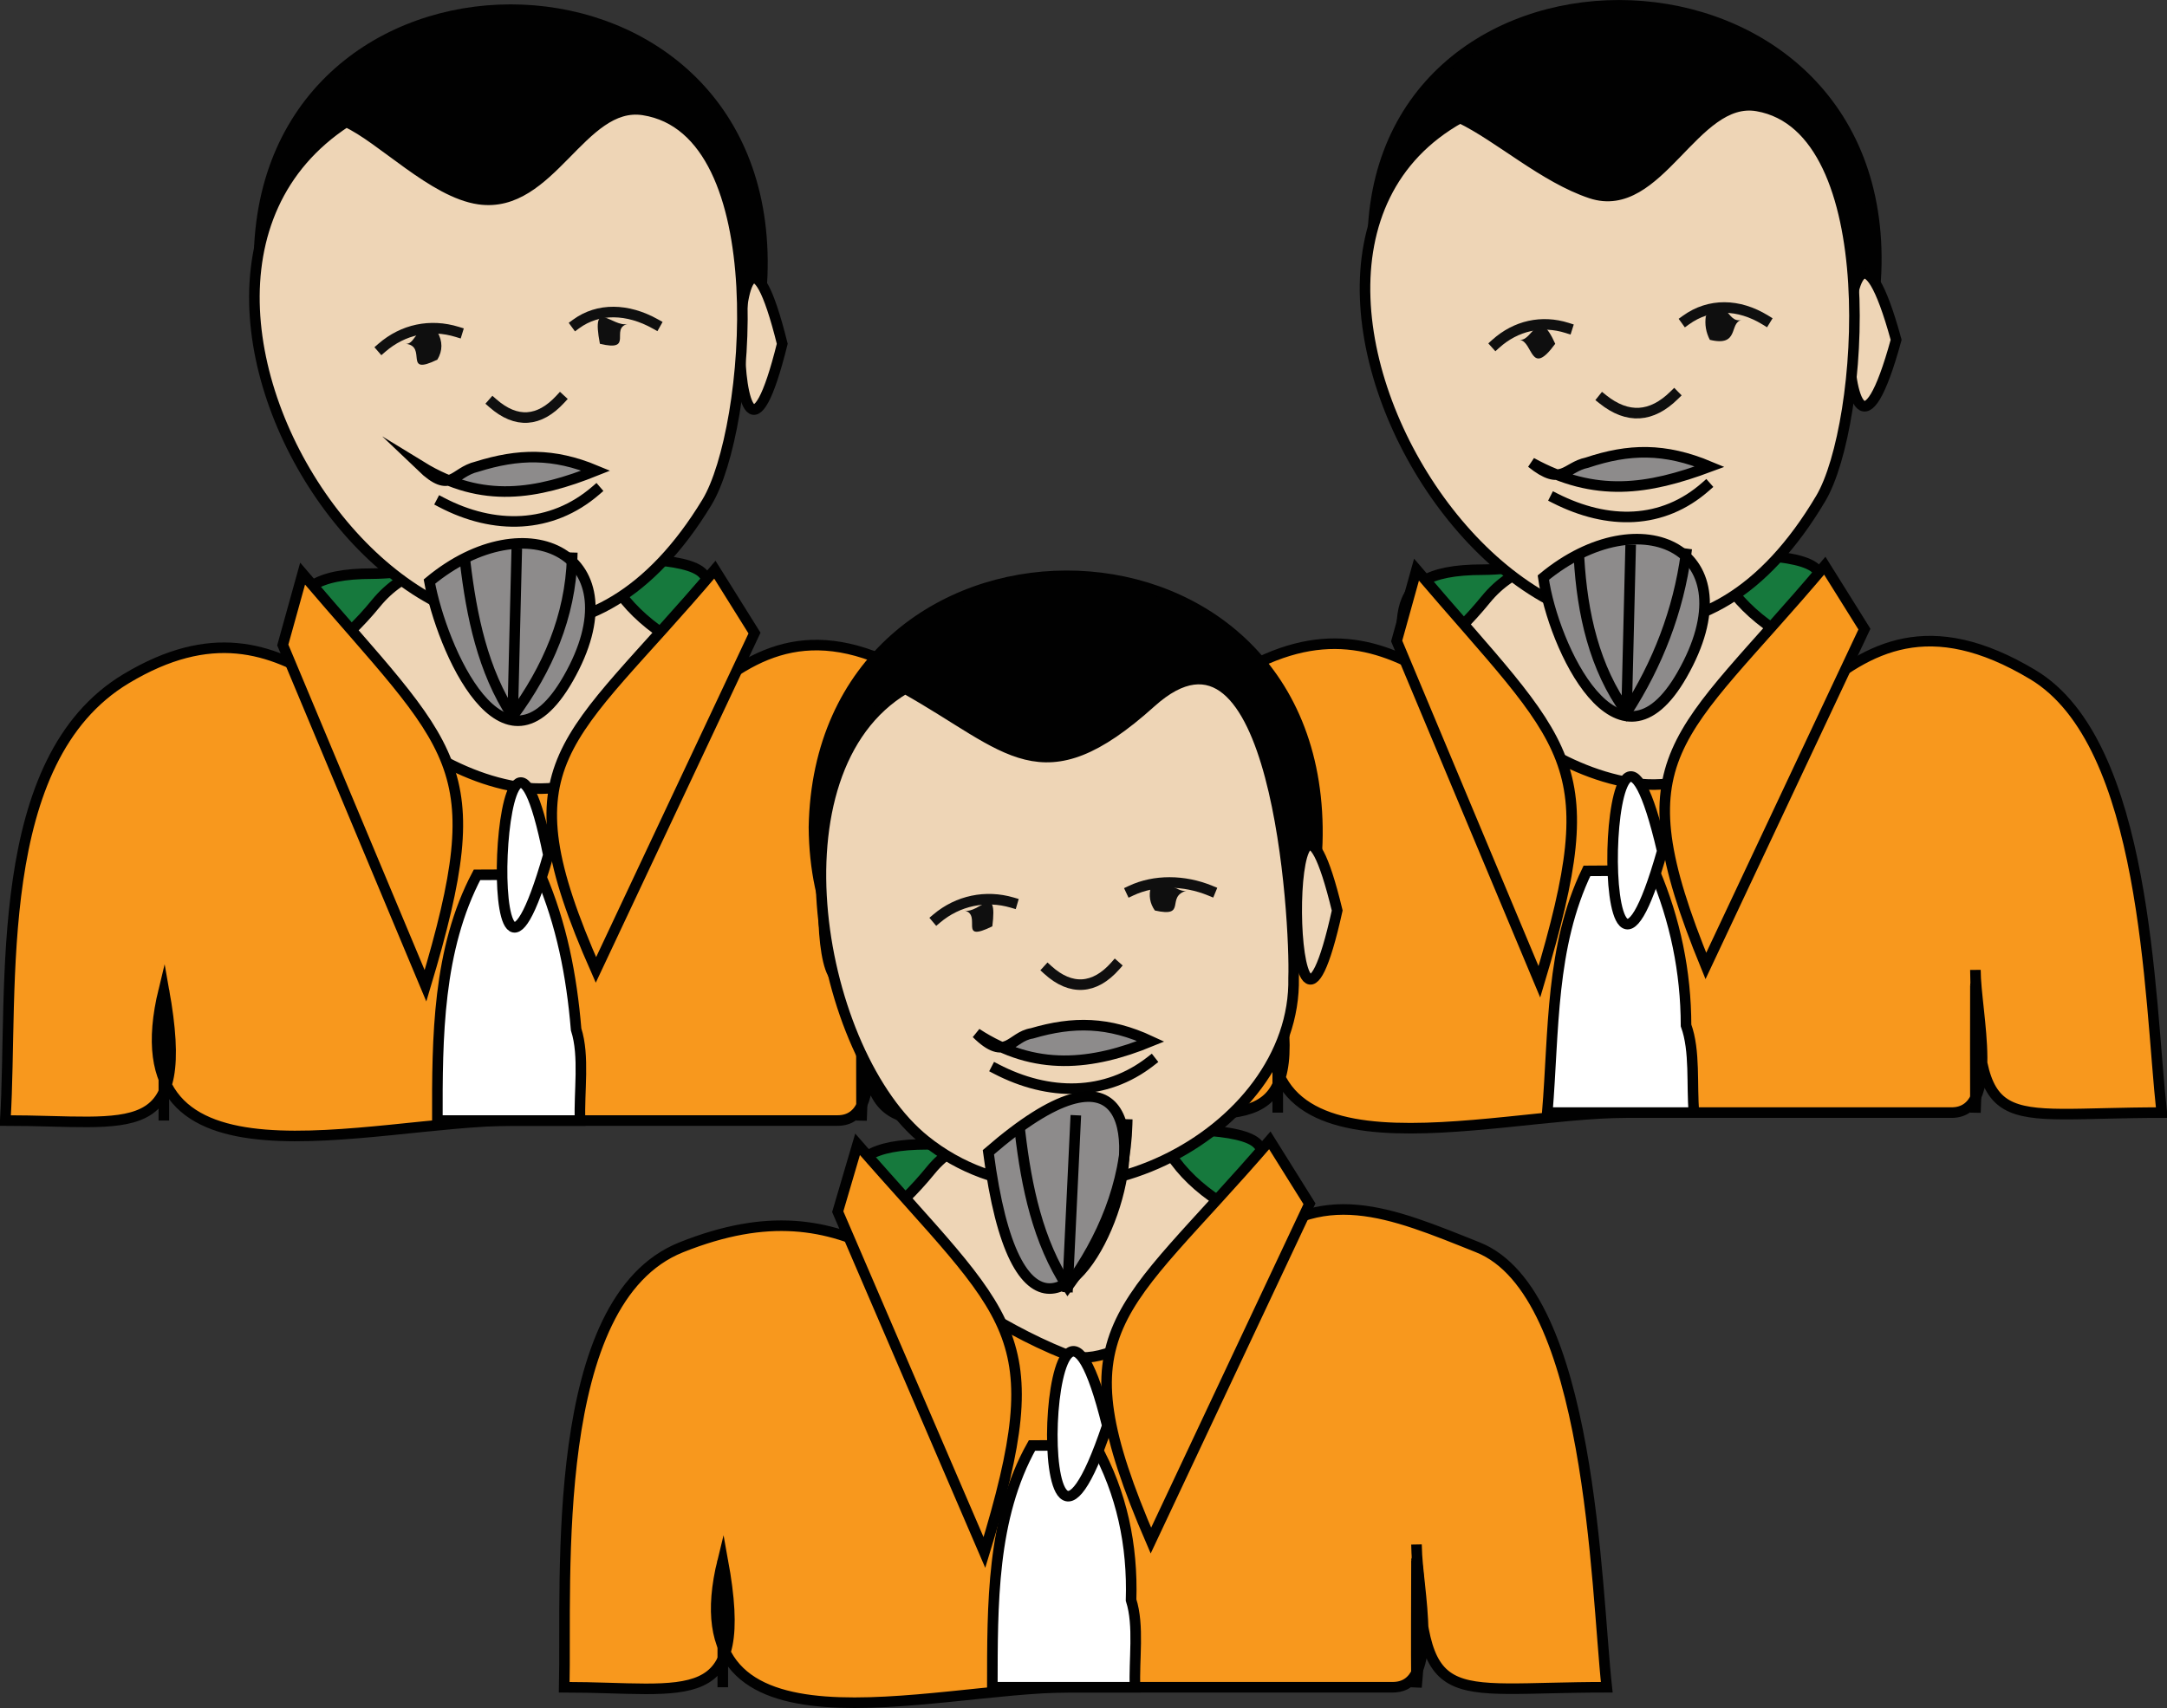 <svg xmlns="http://www.w3.org/2000/svg" xmlns:xlink="http://www.w3.org/1999/xlink" version="1.1" id="Layer_1" x="0px" y="0px" enable-background="new 0 0 822.05 841.89" xml:space="preserve" viewBox="205.06 262.08 410 323.24">
<rect x="205.06" y="262.08" width="410" height="323.24" fill="#333333" stroke="none"/>
<path fill-rule="evenodd" clip-rule="evenodd" fill="#16793D" stroke="#010101" stroke-width="2" stroke-linecap="square" stroke-miterlimit="10" d="  M261.562,402.892c20.845,0,41.689,0,62.533,0c14.054,0,26.726-18.283,13.967-32.25c-5.857-6.412-53.237,0-62.533,0  C253.913,370.642,261.562,382.759,261.562,402.892z"/>
<path fill-rule="evenodd" clip-rule="evenodd" fill="#EED5B6" stroke="#010101" stroke-width="2" stroke-linecap="square" stroke-miterlimit="10" d="  M359.062,392.392c-16.638-2.992-37.817-10.142-41.25-28.5c-0.002,0.101,2.102,5.859,2.25,6c-15.685-0.308-33.566-6.224-43.875,6.375  c-6.178,7.551-13.548,13.17-22.875,15.375c5.518,20.437,11.035,40.873,16.553,61.309c5.958,22.064,23.329,14.547,45.188,15.497  c18.271,0.795,30.654-16.939,44.148-28.442C376.965,424.862,365.992,414.049,359.062,392.392z"/>
<path fill-rule="evenodd" clip-rule="evenodd" fill="#F8981D" stroke="#010101" stroke-width="2" stroke-linecap="square" stroke-miterlimit="10" d="  M236.062,449.394c-9.813,40.211,38.99,24.75,66,24.75c20.491,0,40.982,0,61.473,0c9.473,0,4.527-19.614,4.527-27.75  c0.564,32.521,3.021,27.75,35.25,27.75c-1.338-22.637-2.516-70.512-24.375-83.627c-39.343-23.606-45.35,26.63-77.25,20.25  c-28.014-5.603-40.699-39.48-72.75-20.25c-25.63,15.378-21.325,58.308-22.875,83.627  C230.242,474.144,241.321,478.733,236.062,449.394z"/>
<path fill="none" stroke="#010101" stroke-width="2" stroke-linecap="square" stroke-miterlimit="10" d="M368.062,474.144  c0.264-6.473,0.643-16.902,0-24.75C368.062,457.644,368.02,465.894,368.062,474.144z"/>
<path fill-rule="evenodd" clip-rule="evenodd" fill="#FFFFFF" stroke="#010101" stroke-width="2" stroke-linecap="square" stroke-miterlimit="10" d="  M236.062,449.394c0,8.25,0,16.5,0,24.75C236.062,465.894,236.062,457.644,236.062,449.394z"/>
<path fill-rule="evenodd" clip-rule="evenodd" fill="#FFFFFF" stroke="#010101" stroke-width="2" stroke-linecap="square" stroke-miterlimit="10" d="  M368.062,449.394C368.062,445.394,368.062,445.394,368.062,449.394L368.062,449.394z"/>
<path fill-rule="evenodd" clip-rule="evenodd" fill="#FFFFFF" stroke="#010101" stroke-width="2" stroke-linecap="square" stroke-miterlimit="10" d="  M314.062,456.894c-0.856-10.238-2.749-19.905-6.75-29.25c-2.171-0.043-9.829-0.021-12,0c-7.453,14.112-7.541,30.738-7.5,46.5  c9,0,18,0,27,0C314.58,468.792,315.697,461.944,314.062,456.894z"/>
<path fill-rule="evenodd" clip-rule="evenodd" fill="#FFFFFF" stroke="#010101" stroke-width="2" stroke-linecap="square" stroke-miterlimit="10" d="  M308.812,423.894C295.177,471.332,299.261,376.405,308.812,423.894L308.812,423.894z"/>
<path fill-rule="evenodd" clip-rule="evenodd" fill="#F8981D" stroke="#010101" stroke-width="2" stroke-linecap="square" stroke-miterlimit="10" d="  M347.812,381.892c-2.5-4-5-8-7.5-12c-28.249,33.437-40.291,35.485-22.5,75.752C327.812,424.393,337.812,403.143,347.812,381.892z"/>
<path fill-rule="evenodd" clip-rule="evenodd" fill="#F8981D" stroke="#010101" stroke-width="2" stroke-linecap="square" stroke-miterlimit="10" d="  M258.562,384.142c1.25-4.5,2.5-9,3.75-13.5c28.997,34.041,36.05,35.332,23.25,78.002  C276.562,427.143,267.562,405.643,258.562,384.142z"/>
<path fill-rule="evenodd" clip-rule="evenodd" fill="#010101" stroke="#010101" stroke-width="2" stroke-linecap="square" stroke-miterlimit="10" d="  M254.062,311.392c0.287,63.415,95.719,63.471,95.25,0C348.845,248.07,254.513,248.09,254.062,311.392z"/>
<path fill-rule="evenodd" clip-rule="evenodd" fill="#EED5B6" stroke="#010101" stroke-width="2" stroke-linecap="square" stroke-miterlimit="10" d="  M353.062,327.142C342.359,370.282,342.359,284.002,353.062,327.142L353.062,327.142z"/>
<path fill-rule="evenodd" clip-rule="evenodd" fill="#EED5B6" stroke="#010101" stroke-width="2" stroke-linecap="square" stroke-miterlimit="10" d="  M264.562,327.142C252.436,371.044,252.436,283.24,264.562,327.142L264.562,327.142z"/>
<path fill-rule="evenodd" clip-rule="evenodd" fill="#EED5B6" stroke="#010101" stroke-width="2" stroke-linecap="square" stroke-miterlimit="10" d="  M270.562,285.142c6.709,3.05,16.483,13.391,25.125,14.625c13.56,1.937,19.378-18.709,31.125-16.875  c25.219,3.938,20.298,60.576,12,74.25C295.965,427.746,218.514,319.131,270.562,285.142z"/>
<path fill-rule="evenodd" clip-rule="evenodd" fill="#0F0F0F" d="M323.812,323.392c-3.424,0.853,1.307,5.34-5.25,3.75  C316.84,318.157,320.932,324.109,323.812,323.392z"/>
<path fill="none" stroke="#0F0F0F" stroke-width="2" stroke-linecap="square" stroke-miterlimit="10" d="M329.062,323.392  c-5.251-2.945-10.795-3.077-15,0"/>
<path fill="none" stroke="#0F0F0F" stroke-width="2" stroke-linecap="square" stroke-miterlimit="10" d="M311.062,337.642  c-3.963,4.294-8.295,4.656-12.75,0.75"/>
<path fill-rule="evenodd" clip-rule="evenodd" fill="#0F0F0F" d="M281.812,327.142c4.21,0.462-0.604,6.206,6,3  c1.018-1.711,1.018-3.461,0-5.25C283.663,322.786,283.823,327.363,281.812,327.142z"/>
<path fill="none" stroke="#0F0F0F" stroke-width="2" stroke-linecap="square" stroke-miterlimit="10" d="M277.312,327.892  c4.024-3.487,9.16-4.563,14.25-3"/>
<path fill="none" stroke="#010101" stroke-width="2" stroke-linecap="square" stroke-miterlimit="10" d="M288.562,357.142  c9.968,5.233,20.817,5.058,29.25-2.25"/>
<path fill-rule="evenodd" clip-rule="evenodd" fill="#8D8B8B" stroke="#000000" stroke-width="2" stroke-linecap="square" stroke-miterlimit="10" d="  M286.312,372.142c2.269,12.521,13.989,39.831,26.25,18.375C325.891,367.193,304.767,356.836,286.312,372.142z"/>
<path fill="none" stroke="#000000" stroke-width="2" stroke-linecap="square" stroke-miterlimit="10" d="M293.062,368.392  c1.226,10.312,3.336,20.581,9,29.25c6.62-8.952,10.911-18.922,11.25-30"/>
<line fill="none" stroke="#000000" stroke-width="2" stroke-linecap="square" stroke-miterlimit="10" x1="302.812" y1="366.892" x2="302.062" y2="397.642"/>
<path fill-rule="evenodd" clip-rule="evenodd" fill="#8D8B8B" stroke="#000000" stroke-width="2" stroke-linecap="square" stroke-miterlimit="10" d="  M295.312,350.392c-4.605,1.1-4.866,5.389-10.5,0c11.568,7.09,21.864,5.201,33,0.75C309.745,347.777,303.115,347.954,295.312,350.392  z"/>
<path fill-rule="evenodd" clip-rule="evenodd" fill="#16793D" stroke="#010101" stroke-width="2" stroke-linecap="square" stroke-miterlimit="10" d="  M471.562,402.142c21.049,0,42.098,0,63.146,0c14.096,0,26.962-18.083,14.104-32.25c-5.86-6.457-53.802,0-63.146,0  C463.918,369.892,471.562,381.857,471.562,402.142z"/>
<path fill-rule="evenodd" clip-rule="evenodd" fill="#EED5B6" stroke="#010101" stroke-width="2" stroke-linecap="square" stroke-miterlimit="10" d="  M569.062,391.642c-16.579-3.235-38.121-10.342-41.25-29.25c0.256,1.581,2.035,5.556,3,6.75c-15.448-0.303-34.216-6.348-44.625,6.375  c-6.361,7.775-13.196,13.404-22.875,15.375c5.722,20.232,11.444,40.464,17.166,60.695c6.138,21.701,23.062,14.688,44.724,15.962  c18.139,1.067,30.621-16.89,43.999-28.294C586.966,424.112,575.992,413.299,569.062,391.642z"/>
<path fill-rule="evenodd" clip-rule="evenodd" fill="#F8981D" stroke="#010101" stroke-width="2" stroke-linecap="square" stroke-miterlimit="10" d="  M446.812,448.644c-9.74,39.363,39.826,24,66,24c20.491,0,40.982,0,61.474,0c9.407,0,4.526-18.944,4.526-27  c0.562,32.021,3.524,27,35.25,27c-2.388-21.898-2.717-69.882-24.375-82.877c-39.266-23.56-45.887,26.523-77.25,20.25  c-28.165-5.633-41.4-39.51-73.5-20.25c-24.571,14.743-21.599,58.606-22.125,82.877C440.441,472.644,452.088,477.492,446.812,448.644  z"/>
<path fill="none" stroke="#010101" stroke-width="2" stroke-linecap="square" stroke-miterlimit="10" d="M578.812,472.644  c0.263-6.224,0.642-16.401,0-24C578.812,456.644,578.771,464.644,578.812,472.644z"/>
<path fill-rule="evenodd" clip-rule="evenodd" fill="#FFFFFF" stroke="#010101" stroke-width="2" stroke-linecap="square" stroke-miterlimit="10" d="  M446.812,448.644c0,8,0,16,0,24C446.812,464.644,446.812,456.644,446.812,448.644z"/>
<path fill-rule="evenodd" clip-rule="evenodd" fill="#FFFFFF" stroke="#010101" stroke-width="2" stroke-linecap="square" stroke-miterlimit="10" d="  M578.812,448.644C578.812,444.644,578.812,444.644,578.812,448.644L578.812,448.644z"/>
<path fill-rule="evenodd" clip-rule="evenodd" fill="#FFFFFF" stroke="#010101" stroke-width="2" stroke-linecap="square" stroke-miterlimit="10" d="  M524.062,456.144c-0.016-10.131-2.057-19.958-6-29.25c-1.884-0.057-10.816-0.038-12.75,0c-6.908,14.353-6.222,30.23-7.5,45.75  c9.25,0,18.5,0,27.75,0C525.095,467.5,525.822,460.954,524.062,456.144z"/>
<path fill-rule="evenodd" clip-rule="evenodd" fill="#FFFFFF" stroke="#010101" stroke-width="2" stroke-linecap="square" stroke-miterlimit="10" d="  M519.562,423.144C505.902,471.263,508.214,374.476,519.562,423.144L519.562,423.144z"/>
<path fill-rule="evenodd" clip-rule="evenodd" fill="#F8981D" stroke="#010101" stroke-width="2" stroke-linecap="square" stroke-miterlimit="10" d="  M557.812,381.142c-2.5-4-5-8-7.5-12c-28.068,33.331-39.08,35.221-22.5,75.752C537.812,423.643,547.812,402.393,557.812,381.142z"/>
<path fill-rule="evenodd" clip-rule="evenodd" fill="#F8981D" stroke="#010101" stroke-width="2" stroke-linecap="square" stroke-miterlimit="10" d="  M469.312,383.392c1.25-4.5,2.5-9,3.75-13.5c28.997,34.041,36.051,35.332,23.25,78.002  C487.312,426.393,478.312,404.893,469.312,383.392z"/>
<path fill-rule="evenodd" clip-rule="evenodd" fill="#010101" stroke="#010101" stroke-width="2" stroke-linecap="square" stroke-miterlimit="10" d="  M464.812,310.642c-2.377,63.204,95.747,63.069,95.25,0C559.563,247.291,462.562,247.172,464.812,310.642z"/>
<path fill-rule="evenodd" clip-rule="evenodd" fill="#EED5B6" stroke="#010101" stroke-width="2" stroke-linecap="square" stroke-miterlimit="10" d="  M563.812,326.392C551.883,369.944,551.883,282.84,563.812,326.392L563.812,326.392z"/>
<path fill-rule="evenodd" clip-rule="evenodd" fill="#EED5B6" stroke="#010101" stroke-width="2" stroke-linecap="square" stroke-miterlimit="10" d="  M474.562,326.392C463.86,369.948,463.86,282.836,474.562,326.392L474.562,326.392z"/>
<path fill-rule="evenodd" clip-rule="evenodd" fill="#EED5B6" stroke="#010101" stroke-width="2" stroke-linecap="square" stroke-miterlimit="10" d="  M481.312,284.392c7.385,3.562,15.887,11.295,24.75,14.25c12.831,4.277,19.502-18.599,31.5-16.5c24.257,4.244,20.207,60.406,12,74.25  C506.149,429.623,427.939,314.214,481.312,284.392z"/>
<path fill-rule="evenodd" clip-rule="evenodd" fill="#0F0F0F" d="M534.562,322.642c-2.411,0.543-0.326,5.127-6,3.75  c-0.737-1.421-0.987-2.921-0.75-4.5C532.155,317.736,531.562,323.318,534.562,322.642z"/>
<path fill="none" stroke="#0F0F0F" stroke-width="2" stroke-linecap="square" stroke-miterlimit="10" d="M539.062,322.642  c-5.045-3.102-10.556-3.203-15,0"/>
<path fill="none" stroke="#0F0F0F" stroke-width="2" stroke-linecap="square" stroke-miterlimit="10" d="M521.812,336.892  c-4.259,4.184-8.77,4.53-13.5,0.75"/>
<path fill-rule="evenodd" clip-rule="evenodd" fill="#0F0F0F" d="M492.562,326.392c2.611,0.319,1.998,7.278,6.75,0.75  C496.021,319.756,495.114,326.704,492.562,326.392z"/>
<path fill="none" stroke="#0F0F0F" stroke-width="2" stroke-linecap="square" stroke-miterlimit="10" d="M488.062,327.142  c3.813-3.428,8.693-4.521,13.5-3"/>
<path fill="none" stroke="#010101" stroke-width="2" stroke-linecap="square" stroke-miterlimit="10" d="M499.312,356.392  c9.977,5.046,20.307,4.994,28.5-2.25"/>
<path fill-rule="evenodd" clip-rule="evenodd" fill="#8D8B8B" stroke="#000000" stroke-width="2" stroke-linecap="square" stroke-miterlimit="10" d="  M497.062,371.392c1.831,12.977,14.178,39.502,26.25,18.375C536.809,366.15,515.545,356.118,497.062,371.392z"/>
<path fill="none" stroke="#000000" stroke-width="2" stroke-linecap="square" stroke-miterlimit="10" d="M503.812,367.642  c0.609,10.546,2.894,20.848,9,29.25c5.903-9.157,9.784-19.214,11.25-30"/>
<line fill="none" stroke="#000000" stroke-width="2" stroke-linecap="square" stroke-miterlimit="10" x1="513.562" y1="366.142" x2="512.812" y2="396.892"/>
<path fill-rule="evenodd" clip-rule="evenodd" fill="#8D8B8B" stroke="#000000" stroke-width="2" stroke-linecap="square" stroke-miterlimit="10" d="  M505.312,349.642c-4.12,0.857-4.741,4.651-10.5,0c12.106,6.677,22.046,5.107,33.75,0.75  C519.987,346.803,513.221,347.001,505.312,349.642z"/>
<path fill-rule="evenodd" clip-rule="evenodd" fill="#16793D" stroke="#010101" stroke-width="2" stroke-linecap="square" stroke-miterlimit="10" d="  M366.562,510.144c20.845,0,41.689,0,62.533,0c13.827,0,26.663-17.384,13.967-31.5c-5.729-6.368-53.337,0-62.533,0  C359.104,478.644,366.562,490.121,366.562,510.144z"/>
<path fill-rule="evenodd" clip-rule="evenodd" fill="#EED5B6" stroke="#010101" stroke-width="2" stroke-linecap="square" stroke-miterlimit="10" d="  M464.062,500.394c-16.443-4.483-37.871-10.399-41.25-29.25c0.101,0.612,2.521,6.298,3,6.75c-14.399-0.282-34.688-6.52-44.625,5.625  c-6.292,7.69-13.243,13.281-22.875,15.375c5.518,20.436,11.035,40.871,16.553,61.308c5.947,22.023,23.34,14.831,45.188,16.098  c18.349,1.063,30.731-17.192,44.148-28.85C481.782,532.174,471.124,522.021,464.062,500.394z"/>
<path fill-rule="evenodd" clip-rule="evenodd" fill="#F8981D" stroke="#010101" stroke-width="2" stroke-linecap="square" stroke-miterlimit="10" d="  M341.812,557.394c-9.699,39.295,39.447,24,65.625,24c20.375,0,40.749,0,61.124,0c9.366,0,4.501-18.973,4.501-27  c1.121,31.952,4.562,27,36,27c-2.054-18.646-2.881-74.652-24.375-83.25c-16.589-6.636-29.744-12.373-43.569,0.639  c-6.11,5.751-24.228,23.692-34.431,19.611c-28.309-11.323-39.627-33.499-72.75-20.25c-25.146,10.059-21.654,62.444-22.125,83.25  C335.441,581.394,347.088,586.242,341.812,557.394z"/>
<path fill="none" stroke="#010101" stroke-width="2" stroke-linecap="square" stroke-miterlimit="10" d="M473.062,581.394  c0.459-4.722,1.232-16.556,0-24C473.062,565.393,472.978,573.396,473.062,581.394z"/>
<path fill-rule="evenodd" clip-rule="evenodd" fill="#FFFFFF" stroke="#010101" stroke-width="2" stroke-linecap="square" stroke-miterlimit="10" d="  M341.812,557.394c0,8,0,16,0,24C341.812,573.394,341.812,565.394,341.812,557.394z"/>
<path fill-rule="evenodd" clip-rule="evenodd" fill="#FFFFFF" stroke="#010101" stroke-width="2" stroke-linecap="square" stroke-miterlimit="10" d="  M473.062,557.394C473.062,553.394,473.062,553.394,473.062,557.394L473.062,557.394z"/>
<path fill-rule="evenodd" clip-rule="evenodd" fill="#FFFFFF" stroke="#010101" stroke-width="2" stroke-linecap="square" stroke-miterlimit="10" d="  M419.062,564.894c0.325-10.386-1.77-20.265-6.75-29.25c-1.226-0.039-10.284-0.03-12,0c-7.679,13.643-7.473,30.262-7.5,45.75  c9,0,18,0,27,0C419.579,576.265,420.621,569.738,419.062,564.894z"/>
<path fill-rule="evenodd" clip-rule="evenodd" fill="#FFFFFF" stroke="#010101" stroke-width="2" stroke-linecap="square" stroke-miterlimit="10" d="  M414.564,531.894C398.843,578.654,402.668,483.671,414.564,531.894L414.564,531.894z"/>
<path fill-rule="evenodd" clip-rule="evenodd" fill="#F8981D" stroke="#010101" stroke-width="2" stroke-linecap="square" stroke-miterlimit="10" d="  M452.812,489.894c-2.5-4-5-8-7.5-12c-28.755,33.45-40.102,34.988-22.5,75.75C432.812,532.394,442.812,511.144,452.812,489.894z"/>
<path fill-rule="evenodd" clip-rule="evenodd" fill="#F8981D" stroke="#010101" stroke-width="2" stroke-linecap="square" stroke-miterlimit="10" d="  M363.562,491.394c1.25-4.25,2.5-8.5,3.75-12.75c29.265,33.624,36.982,34.84,24,77.25  C382.062,534.394,372.812,512.894,363.562,491.394z"/>
<path fill-rule="evenodd" clip-rule="evenodd" fill="#010101" stroke="#010101" stroke-width="2" stroke-linecap="square" stroke-miterlimit="10" d="  M359.062,418.642c0.501,63.436,96.179,63.938,95.25,0C453.387,354.967,360.234,355.411,359.062,418.642z"/>
<path fill-rule="evenodd" clip-rule="evenodd" fill="#EED5B6" stroke="#010101" stroke-width="2" stroke-linecap="square" stroke-miterlimit="10" d="  M458.062,434.394C448.169,479.087,447.523,390.883,458.062,434.394L458.062,434.394z"/>
<path fill-rule="evenodd" clip-rule="evenodd" fill="#EED5B6" stroke="#010101" stroke-width="2" stroke-linecap="square" stroke-miterlimit="10" d="  M369.562,434.394C358.298,478.827,357.671,390.682,369.562,434.394L369.562,434.394z"/>
<path fill-rule="evenodd" clip-rule="evenodd" fill="#EED5B6" stroke="#010101" stroke-width="2" stroke-linecap="square" stroke-miterlimit="10" d="  M376.312,392.392c19.841,11.124,25.775,21.277,46.5,2.625c23.821-21.439,27.383,41.447,27,52.127  c0.623,29.408-42.78,52.447-69.75,30.75C359.742,461.546,350.086,407.981,376.312,392.392z"/>
<path fill-rule="evenodd" clip-rule="evenodd" fill="#0F0F0F" d="M429.562,430.644c-4.05,1.149,0.239,5.157-6,3.75  c-0.947-1.335-1.197-2.835-0.75-4.5C425.732,428.085,427.886,431.12,429.562,430.644z"/>
<path fill="none" stroke="#0F0F0F" stroke-width="2" stroke-linecap="square" stroke-miterlimit="10" d="M434.062,430.644  c-4.996-2.056-10.593-2.077-15,0"/>
<path fill="none" stroke="#0F0F0F" stroke-width="2" stroke-linecap="square" stroke-miterlimit="10" d="M416.062,444.894  c-3.901,4.415-8.379,4.724-12.75,0.75"/>
<path fill-rule="evenodd" clip-rule="evenodd" fill="#0F0F0F" d="M387.562,434.394c3.391,0.864-1.356,6.221,5.25,3  C393.876,428.869,390.258,435.082,387.562,434.394z"/>
<path fill="none" stroke="#0F0F0F" stroke-width="2" stroke-linecap="square" stroke-miterlimit="10" d="M382.312,435.894  c4.005-3.374,9.255-4.468,14.25-3"/>
<path fill="none" stroke="#010101" stroke-width="2" stroke-linecap="square" stroke-miterlimit="10" d="M393.562,464.394  c9.9,5.15,20.671,5.231,29.25-1.5"/>
<path fill-rule="evenodd" clip-rule="evenodd" fill="#8D8B8B" stroke="#000000" stroke-width="2" stroke-linecap="square" stroke-miterlimit="10" d="  M392.062,480.144C401.954,556.5,444.702,434.533,392.062,480.144L392.062,480.144z"/>
<path fill="none" stroke="#000000" stroke-width="2" stroke-linecap="square" stroke-miterlimit="10" d="M398.062,476.394  c1.226,10.312,3.336,20.581,9,29.25c6.694-9.208,10.934-19.408,11.25-30.75"/>
<line fill="none" stroke="#000000" stroke-width="2" stroke-linecap="square" stroke-miterlimit="10" x1="408.562" y1="474.144" x2="407.062" y2="505.644"/>
<path fill-rule="evenodd" clip-rule="evenodd" fill="#8D8B8B" stroke="#000000" stroke-width="2" stroke-linecap="square" stroke-miterlimit="10" d="  M400.312,457.644c-4.065,0.625-4.859,5.592-10.5,0c11.083,7.279,21.896,6.049,33,1.5  C414.796,455.41,408.115,455.346,400.312,457.644z"/>
</svg>